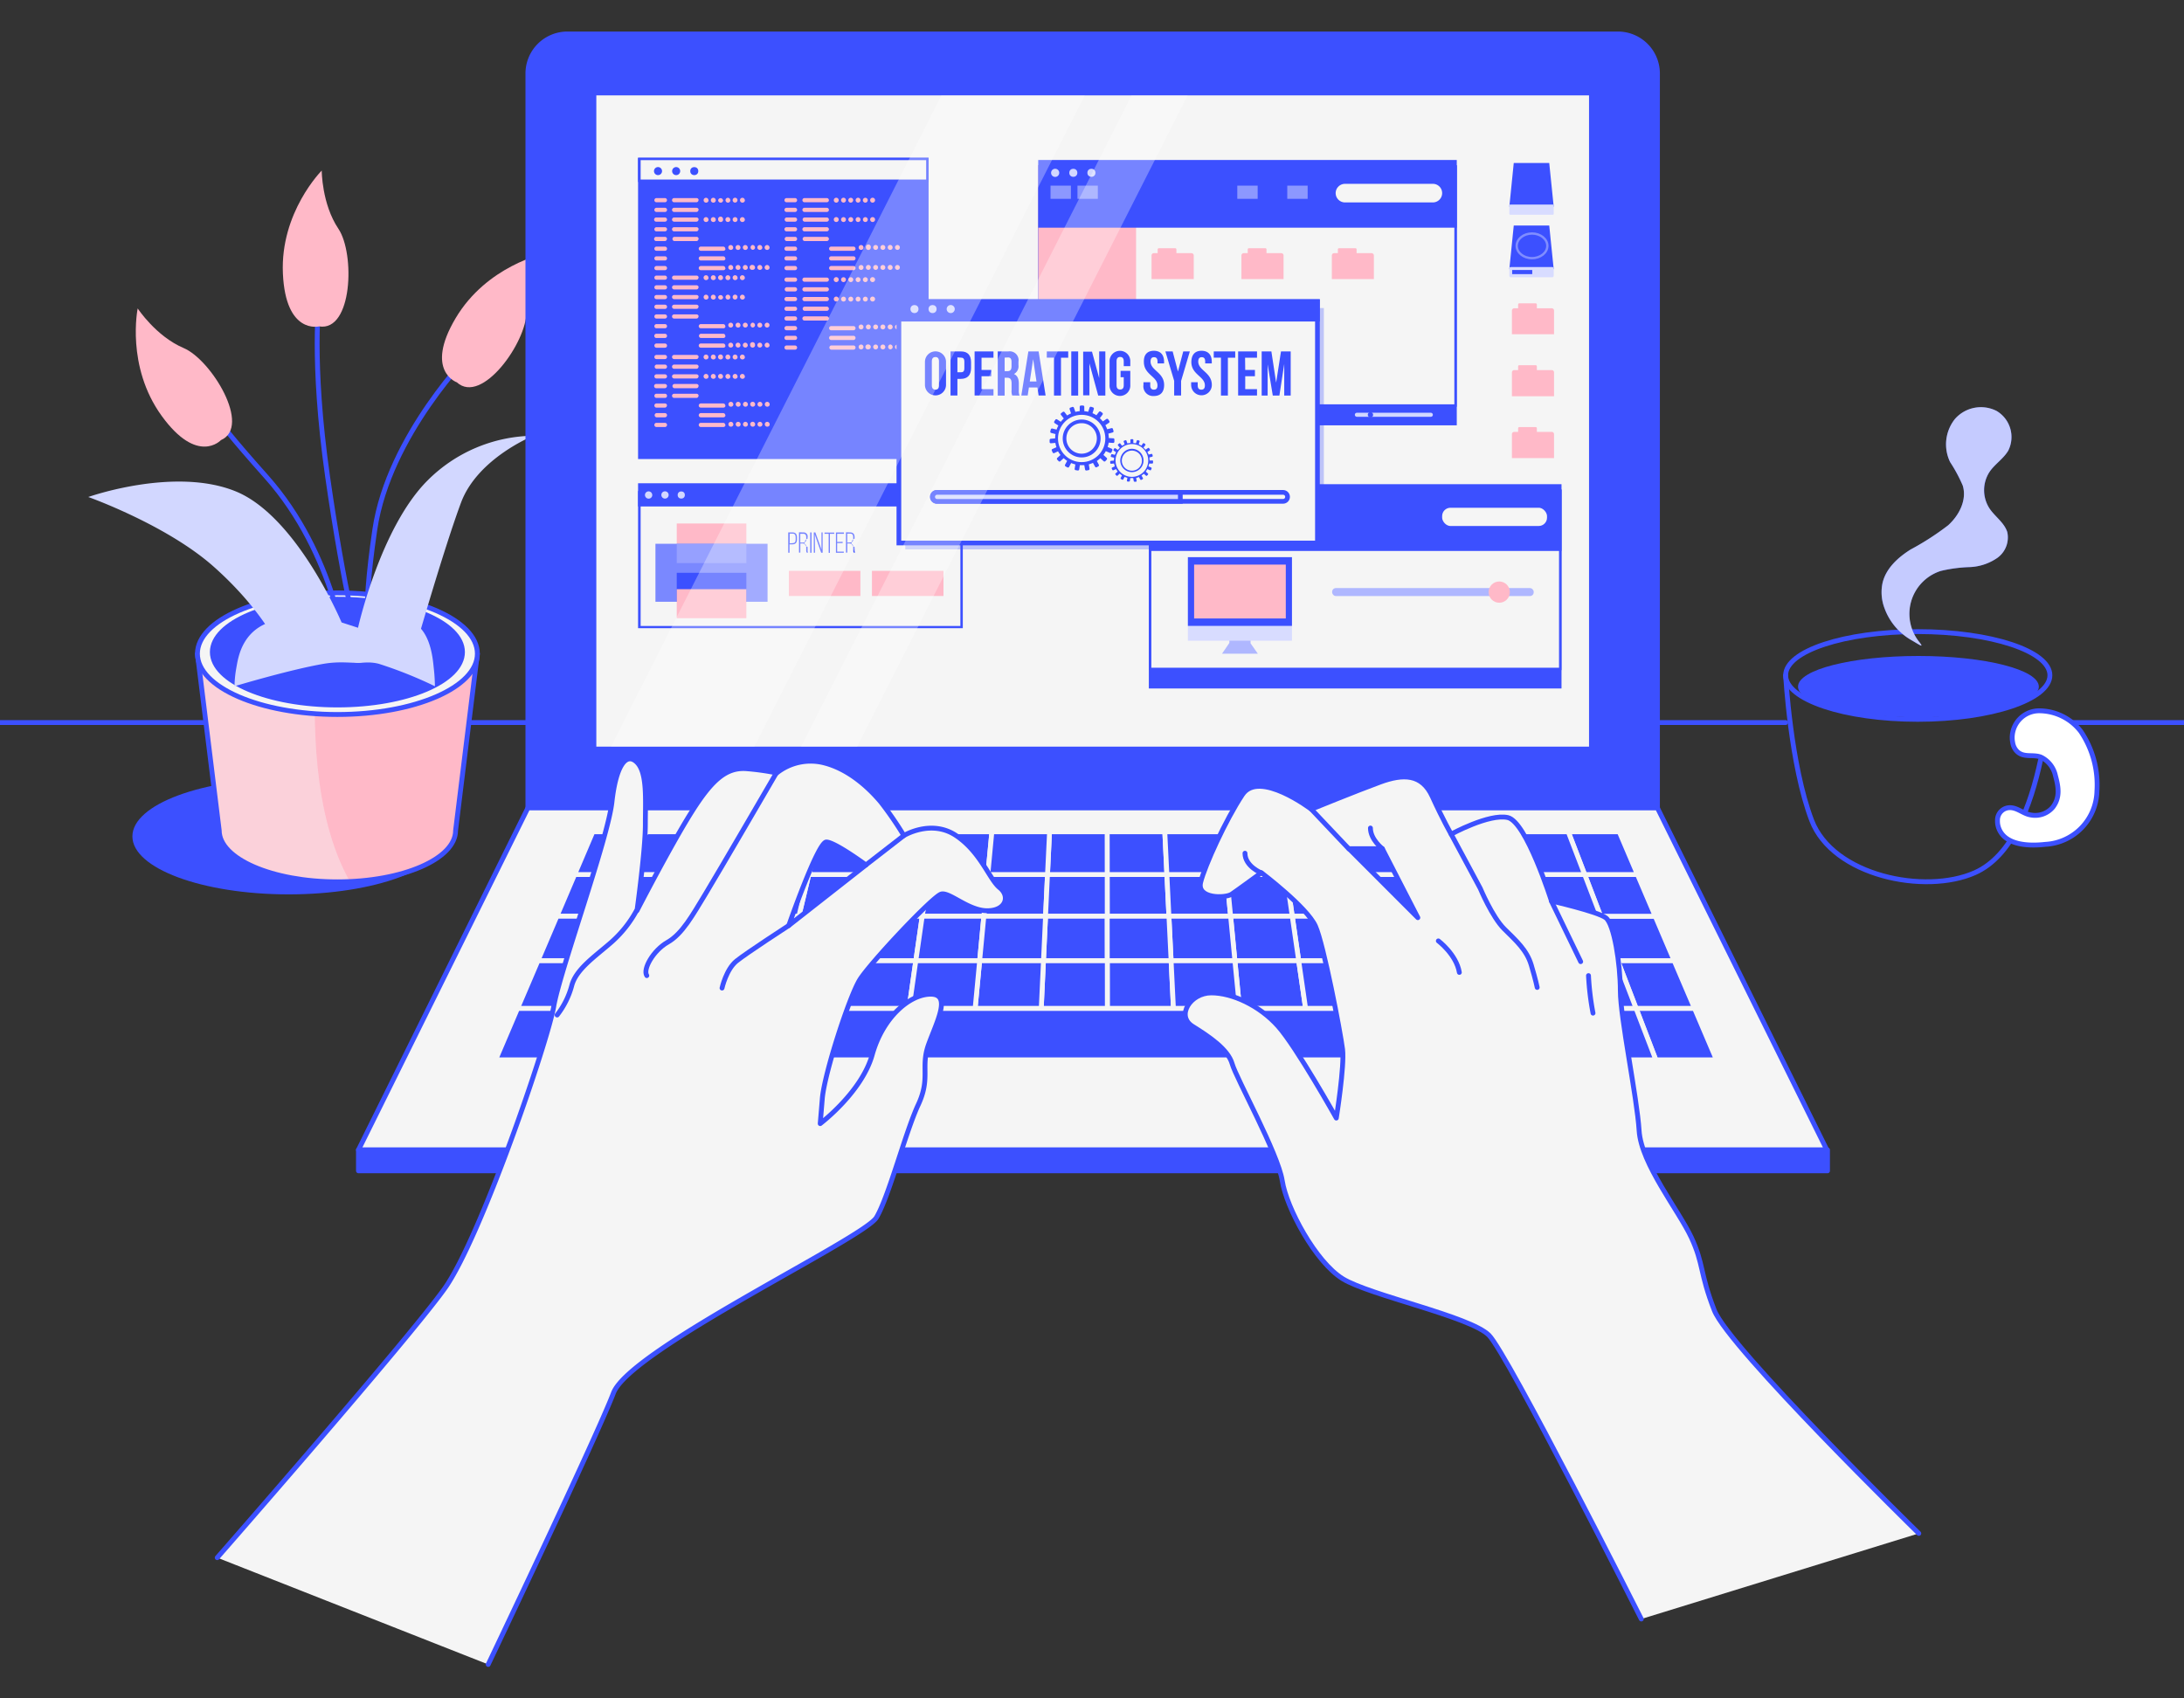<svg id="Camada_1" data-name="Camada 1" xmlns="http://www.w3.org/2000/svg" xmlns:xlink="http://www.w3.org/1999/xlink" viewBox="0 0 450 350"><rect x="0" y="0" width="450" height="350" fill="#333333" stroke="none"/><defs><style>.cls-1,.cls-2,.cls-20{fill:none;}.cls-15,.cls-16,.cls-2,.cls-21,.cls-22,.cls-25,.cls-7,.cls-8{stroke:#3c50ff;}.cls-10,.cls-2,.cls-25,.cls-7,.cls-8{stroke-linecap:round;stroke-linejoin:round;}.cls-10,.cls-19,.cls-21,.cls-23,.cls-3,.cls-8{fill:#3c50ff;}.cls-4{fill:#ffb9c8;}.cls-5{clip-path:url(#clip-path);}.cls-12,.cls-15,.cls-6,.cls-7{fill:#f5f5f5;}.cls-6{opacity:0.4;}.cls-19,.cls-24,.cls-26,.cls-6{isolation:isolate;}.cls-22,.cls-9{fill:#d2d7ff;}.cls-10,.cls-20{stroke:#f5f5f5;}.cls-11{clip-path:url(#clip-path-2);}.cls-13{fill:#7a88ff;}.cls-14{fill:#96a0ff;}.cls-15,.cls-16,.cls-20,.cls-21,.cls-22,.cls-23{stroke-miterlimit:10;}.cls-15,.cls-16,.cls-20,.cls-21,.cls-22{stroke-width:0.97px;}.cls-16{fill:#8c98ff;}.cls-17{fill:#d8dcff;}.cls-18{fill:#afb7ff;}.cls-19,.cls-24{opacity:0.3;}.cls-23{stroke:#808dff;stroke-width:0.48px;}.cls-24,.cls-25,.cls-26{fill:#fff;}.cls-26{opacity:0.7;}</style><clipPath id="clip-path"><path class="cls-1" d="M40.68,134.71l4.49,36.44c0,5.84,10.9,10.58,24.35,10.58S93.87,177,93.87,171.15l4.49-36.44Z"/></clipPath><clipPath id="clip-path-2"><rect class="cls-1" x="122.87" y="19.65" width="204.54" height="134.21"/></clipPath></defs><title>Prancheta 1</title><g id="freepik--Desk--inject-2"><line class="cls-2" y1="148.9" x2="367.92" y2="148.9"/></g><g id="freepik--Desk--inject-2-2" data-name="freepik--Desk--inject-2"><line class="cls-2" x1="424.84" y1="148.9" x2="450" y2="148.9"/></g><g id="freepik--Plant--inject-2"><ellipse class="cls-3" cx="59.48" cy="172.36" rx="32.2" ry="11.95"/><path class="cls-4" d="M40.68,134.71l4.49,36.44c0,5.84,10.9,10.58,24.35,10.58S93.87,177,93.87,171.15l4.49-36.44Z"/><g class="cls-5"><path class="cls-4" d="M65.3,134.71H40.68l4.49,36.44c0,5.84,10.9,10.58,24.35,10.58q1.31,0,2.58-.06C64.43,168.08,64.3,148.11,65.3,134.71Z"/><path class="cls-6" d="M65.3,134.71H40.68l4.49,36.44c0,5.84,10.9,10.58,24.35,10.58q1.31,0,2.58-.06C64.43,168.08,64.3,148.11,65.3,134.71Z"/></g><path class="cls-2" d="M40.68,134.71l4.49,36.44c0,5.84,10.9,10.58,24.35,10.58S93.87,177,93.87,171.15l4.49-36.44Z"/><ellipse class="cls-7" cx="69.52" cy="134.71" rx="28.84" ry="12.53"/><ellipse class="cls-8" cx="69.52" cy="134.38" rx="25.77" ry="10.9"/><path class="cls-2" d="M71.48,135.51s-2.3-21.22-16.63-37.28S44,84.15,44,84.15"/><path class="cls-2" d="M97.3,72.42S80.1,89.64,77.23,109.14s-1,22.64-1,22.64"/><path class="cls-2" d="M74.3,134.34s-3.36-12-6.8-36.11-1.72-36.7-1.72-36.7"/><path class="cls-4" d="M45.52,90.7s-4.81,5.22-12.21-5-4.94-22.14-4.94-22.14,3.77,5.75,9.48,8.17S51.9,87.9,45.52,90.7Z"/><path class="cls-4" d="M65.74,67.26S58.86,69,58.29,56.37s8-21.22,8-21.22,0,6.88,3.44,12S72.63,68.41,65.74,67.26Z"/><path class="cls-4" d="M94.13,78.79s-6.7-2.33-.27-13.19S112.2,52.24,112.2,52.24s-3.77,5.76-3.72,12S99.3,83.52,94.13,78.79Z"/><path class="cls-9" d="M73.77,129.37S78.36,108.72,88.11,99A31.32,31.32,0,0,1,109.9,89.8S98.43,94.39,95,103.56s-9.2,29.25-9.2,29.25H57.15S53.7,125.36,44,116.75s-25.81-14.33-25.81-14.33,17.78-6.31,30.4-1.15,21.79,27,21.79,27Z"/><path class="cls-9" d="M75.51,132.18s-8.08-5.54-16.89-4.62-9.55,8.09-9.94,10.16a23.07,23.07,0,0,0-.36,3.7S59.68,138,66.67,136.8,76.61,138.88,75.51,132.18Z"/><path class="cls-9" d="M72.5,132.18s5.08-5.54,10.65-4.62,6,8.09,6.23,10.16a35.33,35.33,0,0,1,.23,3.7,86.71,86.71,0,0,0-11.54-4.62C73.68,135.65,71.81,138.88,72.5,132.18Z"/></g><g id="freepik--Device--inject-2"><path class="cls-8" d="M116.91,7H333.37a8.15,8.15,0,0,1,8.14,8.14h0V166.48H108.77V15.15A8.14,8.14,0,0,1,116.91,7Z"/><polygon class="cls-7" points="376.41 236.97 73.86 236.97 108.77 166.49 341.5 166.49 376.41 236.97"/><polygon class="cls-10" points="215.43 188.81 215.83 180.22 203.54 180.22 202.72 188.81 215.43 188.81"/><polygon class="cls-10" points="240.85 188.81 240.43 180.22 228.13 180.22 228.14 188.81 240.85 188.81"/><polygon class="cls-10" points="307.04 197.99 320.18 197.99 317.1 188.81 304.39 188.81 307.04 197.99"/><polygon class="cls-10" points="202.72 188.81 203.54 180.22 191.24 180.22 190.02 188.81 202.72 188.81"/><polygon class="cls-10" points="177.31 188.81 178.94 180.22 166.65 180.22 164.6 188.81 177.31 188.81"/><polygon class="cls-10" points="291.68 188.81 289.62 180.22 277.32 180.22 278.97 188.81 291.68 188.81"/><polygon class="cls-10" points="304.39 188.81 301.91 180.22 289.62 180.22 291.68 188.81 304.39 188.81"/><polygon class="cls-10" points="164.6 188.81 166.65 180.22 154.35 180.22 151.89 188.81 164.6 188.81"/><polygon class="cls-10" points="253.56 188.81 252.73 180.22 240.43 180.22 240.85 188.81 253.56 188.81"/><polygon class="cls-10" points="317.1 188.81 314.21 180.22 301.91 180.22 304.39 188.81 317.1 188.81"/><polygon class="cls-10" points="278.97 188.81 277.32 180.22 265.02 180.22 266.26 188.81 278.97 188.81"/><polygon class="cls-10" points="266.26 188.81 265.02 180.22 252.73 180.22 253.56 188.81 266.26 188.81"/><polygon class="cls-10" points="228.14 188.81 228.13 180.22 215.83 180.22 215.43 188.81 228.14 188.81"/><polygon class="cls-10" points="139.18 188.81 126.47 188.81 122.96 197.99 136.11 197.99 139.18 188.81"/><polygon class="cls-10" points="142.05 180.22 129.76 180.22 126.47 188.81 139.18 188.81 142.05 180.22"/><polygon class="cls-10" points="151.89 188.81 154.35 180.22 142.05 180.22 139.18 188.81 151.89 188.81"/><polygon class="cls-10" points="119.2 207.82 115.16 218.41 129.29 218.41 132.82 207.82 119.2 207.82"/><polygon class="cls-10" points="136.11 197.99 122.96 197.99 119.2 207.82 132.82 207.82 136.11 197.99"/><polygon class="cls-10" points="132.82 207.82 129.29 218.41 143.42 218.41 146.44 207.82 132.82 207.82"/><polygon class="cls-10" points="190.02 188.81 191.24 180.22 178.94 180.22 177.31 188.81 190.02 188.81"/><polygon class="cls-10" points="188.7 197.99 190.02 188.81 177.31 188.81 175.56 197.99 188.7 197.99"/><polygon class="cls-10" points="175.56 197.99 177.31 188.81 164.6 188.81 162.41 197.99 175.56 197.99"/><polygon class="cls-10" points="201.85 197.99 202.72 188.81 190.02 188.81 188.7 197.99 201.85 197.99"/><polygon class="cls-10" points="151.89 188.81 139.18 188.81 136.11 197.99 149.26 197.99 151.89 188.81"/><polygon class="cls-10" points="309.87 207.82 323.49 207.82 320.18 197.99 307.04 197.99 309.87 207.82"/><polygon class="cls-10" points="162.41 197.99 164.6 188.81 151.89 188.81 149.26 197.99 162.41 197.99"/><polygon class="cls-10" points="136.11 197.99 132.82 207.82 146.44 207.82 149.26 197.99 136.11 197.99"/><polygon class="cls-10" points="280.74 197.99 278.97 188.81 266.26 188.81 267.59 197.99 280.74 197.99"/><polygon class="cls-10" points="267.59 197.99 266.26 188.81 253.56 188.81 254.44 197.99 267.59 197.99"/><polygon class="cls-10" points="307.04 197.99 304.39 188.81 291.68 188.81 293.89 197.99 307.04 197.99"/><polygon class="cls-10" points="228.15 197.99 228.14 188.81 215.43 188.81 215 197.99 228.15 197.99"/><polygon class="cls-10" points="254.44 197.99 253.56 188.81 240.85 188.81 241.3 197.99 254.44 197.99"/><polygon class="cls-10" points="241.3 197.99 240.85 188.81 228.14 188.81 228.15 197.99 241.3 197.99"/><polygon class="cls-10" points="215 197.99 215.43 188.81 202.72 188.81 201.85 197.99 215 197.99"/><polygon class="cls-10" points="254.44 197.99 255.4 207.82 269.01 207.82 267.59 197.99 254.44 197.99"/><polygon class="cls-10" points="267.59 197.99 269.01 207.82 282.63 207.82 280.74 197.99 267.59 197.99"/><polygon class="cls-10" points="149.26 197.99 146.44 207.82 160.06 207.82 162.41 197.99 149.26 197.99"/><polygon class="cls-10" points="280.74 197.99 282.63 207.82 296.25 207.82 293.89 197.99 280.74 197.99"/><polygon class="cls-10" points="228.15 197.99 228.16 207.82 241.78 207.82 241.3 197.99 228.15 197.99"/><polygon class="cls-10" points="293.89 197.99 296.25 207.82 309.87 207.82 307.04 197.99 293.89 197.99"/><polygon class="cls-10" points="241.3 197.99 241.78 207.82 255.4 207.82 254.44 197.99 241.3 197.99"/><polygon class="cls-10" points="175.56 197.99 173.68 207.82 187.3 207.82 188.7 197.99 175.56 197.99"/><polygon class="cls-10" points="162.41 197.99 160.06 207.82 173.68 207.82 175.56 197.99 162.41 197.99"/><polygon class="cls-10" points="215 197.99 214.54 207.82 228.16 207.82 228.15 197.99 215 197.99"/><polygon class="cls-10" points="201.85 197.99 200.92 207.82 214.54 207.82 215 197.99 201.85 197.99"/><polygon class="cls-10" points="188.7 197.99 187.3 207.82 200.92 207.82 201.85 197.99 188.7 197.99"/><polygon class="cls-10" points="293.89 197.99 291.68 188.81 278.97 188.81 280.74 197.99 293.89 197.99"/><polygon class="cls-10" points="142.05 180.22 144.99 171.41 133.11 171.41 129.76 180.22 142.05 180.22"/><polygon class="cls-10" points="129.76 180.22 118.4 180.22 114.74 188.81 126.47 188.81 129.76 180.22"/><polygon class="cls-10" points="133.11 171.41 122.15 171.41 118.4 180.22 129.76 180.22 133.11 171.41"/><polygon class="cls-10" points="126.47 188.81 114.74 188.81 110.83 197.99 122.96 197.99 126.47 188.81"/><polygon class="cls-10" points="122.96 197.99 110.83 197.99 106.63 207.82 119.2 207.82 122.96 197.99"/><polygon class="cls-10" points="119.2 207.82 106.63 207.82 102.12 218.41 115.16 218.41 119.2 207.82"/><polygon class="cls-10" points="329.8 188.81 333.33 197.99 344.96 197.99 341.05 188.81 329.8 188.81"/><polygon class="cls-10" points="337.11 207.82 349.16 207.82 344.96 197.99 333.33 197.99 337.11 207.82"/><polygon class="cls-10" points="341.17 218.41 353.67 218.41 349.16 207.82 337.11 207.82 341.17 218.41"/><polygon class="cls-10" points="240.43 180.22 240 171.41 228.12 171.41 228.13 180.22 240.43 180.22"/><polygon class="cls-10" points="329.8 188.81 341.05 188.81 337.39 180.22 326.51 180.22 329.8 188.81"/><polygon class="cls-10" points="323.49 207.82 337.11 207.82 333.33 197.99 320.18 197.99 323.49 207.82"/><polygon class="cls-10" points="154.35 180.22 156.87 171.41 144.99 171.41 142.05 180.22 154.35 180.22"/><polygon class="cls-10" points="314.21 180.22 317.1 188.81 329.8 188.81 326.51 180.22 314.21 180.22"/><polygon class="cls-10" points="337.39 180.22 333.64 171.41 323.13 171.41 326.51 180.22 337.39 180.22"/><polygon class="cls-10" points="326.51 180.22 323.13 171.41 311.26 171.41 314.21 180.22 326.51 180.22"/><polygon class="cls-10" points="282.63 207.82 284.67 218.41 298.79 218.41 296.25 207.82 282.63 207.82"/><polygon class="cls-10" points="327.04 218.41 341.17 218.41 337.11 207.82 323.49 207.82 327.04 218.41"/><polygon class="cls-10" points="314.21 180.22 311.26 171.41 299.38 171.41 301.91 180.22 314.21 180.22"/><polygon class="cls-10" points="309.87 207.82 312.92 218.41 327.04 218.41 323.49 207.82 309.87 207.82"/><polygon class="cls-10" points="296.25 207.82 298.79 218.41 312.92 218.41 309.87 207.82 296.25 207.82"/><polygon class="cls-10" points="320.18 197.99 333.33 197.99 329.8 188.81 317.1 188.81 320.18 197.99"/><polygon class="cls-10" points="203.54 180.22 204.37 171.41 192.49 171.41 191.24 180.22 203.54 180.22"/><polygon class="cls-10" points="301.91 180.22 299.38 171.41 287.5 171.41 289.62 180.22 301.91 180.22"/><polygon class="cls-10" points="191.24 180.22 192.49 171.41 180.62 171.41 178.94 180.22 191.24 180.22"/><polygon class="cls-10" points="228.13 180.22 228.12 171.41 216.25 171.41 215.83 180.22 228.13 180.22"/><polygon class="cls-10" points="178.94 180.22 180.62 171.41 168.74 171.41 166.65 180.22 178.94 180.22"/><polygon class="cls-10" points="166.65 180.22 168.74 171.41 156.87 171.41 154.35 180.22 166.65 180.22"/><polygon class="cls-10" points="215.83 180.22 216.25 171.41 204.37 171.41 203.54 180.22 215.83 180.22"/><polygon class="cls-10" points="289.62 180.22 287.5 171.41 275.63 171.41 277.32 180.22 289.62 180.22"/><polygon class="cls-10" points="277.32 180.22 275.63 171.41 263.75 171.41 265.02 180.22 277.32 180.22"/><polygon class="cls-10" points="252.73 180.22 251.87 171.41 240 171.41 240.43 180.22 252.73 180.22"/><polygon class="cls-10" points="282.63 207.82 269.01 207.82 255.4 207.82 241.78 207.82 228.16 207.82 214.54 207.82 200.92 207.82 187.3 207.82 173.68 207.82 160.06 207.82 146.44 207.82 143.42 218.41 157.54 218.41 171.67 218.41 185.79 218.41 199.92 218.41 214.04 218.41 228.17 218.41 242.29 218.41 256.42 218.41 270.54 218.41 284.67 218.41 282.63 207.82"/><polygon class="cls-10" points="265.02 180.22 263.75 171.41 251.87 171.41 252.73 180.22 265.02 180.22"/><rect class="cls-8" x="73.86" y="236.98" width="302.69" height="4.3"/><g class="cls-11"><rect class="cls-7" x="57.01" y="-8.47" width="347.5" height="212.5"/><rect class="cls-12" x="131.72" y="101.43" width="66.41" height="27.78"/><path class="cls-3" d="M197.88,101.68V129H132V101.68h65.91m.5-.5H131.47v28.28h66.91V101.18Z"/><rect class="cls-3" x="131.47" y="99.59" width="66.91" height="4.78"/><path class="cls-9" d="M134.4,102a.75.75,0,0,1-.75.76.76.76,0,0,1-.76-.75.75.75,0,0,1,.75-.75h0a.75.75,0,0,1,.75.74Z"/><path class="cls-9" d="M137.77,102a.75.75,0,1,1-1.5,0,.74.74,0,0,1,.74-.75h0A.75.75,0,0,1,137.77,102Z"/><circle class="cls-9" cx="140.37" cy="102.01" r="0.74"/><rect class="cls-4" x="139.44" y="107.88" width="14.34" height="5.98"/><rect class="cls-13" x="135.05" y="112.06" width="23.1" height="11.95"/><rect class="cls-14" x="139.44" y="112.06" width="14.34" height="3.98"/><rect class="cls-3" x="139.44" y="118.04" width="14.34" height="5.98"/><rect class="cls-4" x="139.44" y="121.42" width="14.34" height="5.98"/><rect class="cls-4" x="162.54" y="117.64" width="14.74" height="5.18"/><rect class="cls-4" x="179.66" y="117.64" width="14.74" height="5.18"/><path class="cls-3" d="M163.31,109.72c.65,0,.9.41.9,1v.46c0,.67-.3,1-1,1h-.53v1.72h-.27v-4.19Zm-.06,2.22c.48,0,.69-.22.69-.73v-.49c0-.45-.16-.75-.61-.75h-.62v2Z"/><path class="cls-3" d="M165.5,109.72a.83.83,0,0,1,.9,1V111a.92.92,0,0,0-.55,1.18.89.89,0,0,0,.55.54v.66a.87.87,0,0,0,.1.5h-.29a1.08,1.08,0,0,1-.09-.5v-.66c0-.56-.3-.72-.78-.72h-.44v1.88h-.27v-4.19Zm-.15,2.1c.49,0,.77-.14.77-.7v-.4c0-.45-.17-.72-.61-.72h-.62v1.82Z"/><path class="cls-3" d="M167.21,109.72v4.19h-.27v-4.19Z"/><path class="cls-3" d="M167.93,113.91h-.25v-4.19H168l1.26,3.54v-3.54h.24v4.19h-.3l-1.31-3.74Z"/><path class="cls-3" d="M170.74,113.91V110h-.85v-.25h2V110H171v3.94Z"/><path class="cls-3" d="M173.62,111.66v.25h-1.13v1.76h1.37v.25h-1.62v-4.19h1.65V110h-1.4v1.69Z"/><path class="cls-3" d="M175.18,109.72c.62,0,.9.36.9,1V111a.92.92,0,0,0-.55,1.18.94.94,0,0,0,.55.54v.66a.88.88,0,0,0,.11.5h-.29a1,1,0,0,1-.1-.5v-.66c0-.56-.3-.72-.78-.72h-.44v1.88h-.27v-4.19Zm-.15,2.07c.49,0,.77-.14.77-.7v-.4c0-.45-.17-.72-.61-.72h-.62v1.85Z"/><rect class="cls-3" x="213.92" y="34.07" width="86.24" height="53.58"/><rect class="cls-12" x="214.17" y="34.32" width="85.74" height="49.24"/><path class="cls-3" d="M299.66,34.57V83.32H214.42V34.57h85.24m.5-.5H213.92V83.82h86.24V34.07Z"/><rect class="cls-4" x="213.92" y="34.07" width="20.16" height="49.74"/><rect class="cls-3" x="213.92" y="32.97" width="86.24" height="13.95"/><path class="cls-9" d="M218.25,35.61a.84.84,0,1,1-.83-.83.83.83,0,0,1,.83.83Z"/><circle class="cls-9" cx="221.15" cy="35.61" r="0.83"/><circle class="cls-9" cx="224.88" cy="35.61" r="0.83"/><path class="cls-15" d="M295.23,42.2H277.12a2.41,2.41,0,0,1-2.4-2.4h0a2.41,2.41,0,0,1,2.4-2.4h18.11a2.39,2.39,0,0,1,2.4,2.4h0a2.4,2.4,0,0,1-2.4,2.4Z"/><rect class="cls-16" x="264.75" y="37.77" width="5.17" height="3.69"/><rect class="cls-16" x="254.45" y="37.77" width="5.17" height="3.69"/><rect class="cls-16" x="215.97" y="37.77" width="5.17" height="3.69"/><rect class="cls-16" x="221.52" y="37.77" width="5.17" height="3.69"/><path class="cls-4" d="M237.74,52.17h7.75a.47.47,0,0,1,.47.47v4.88h-8.69V52.64A.47.47,0,0,1,237.74,52.17Z"/><rect class="cls-4" x="238.53" y="51.15" width="3.86" height="2.01" rx="0.23" ry="0.23"/><path class="cls-4" d="M256.31,52.17H264a.47.47,0,0,1,.47.47v4.88h-8.68V52.64a.47.47,0,0,1,.48-.47Z"/><rect class="cls-4" x="257.09" y="51.15" width="3.86" height="2.01" rx="0.23" ry="0.23"/><path class="cls-4" d="M274.87,52.17h7.73a.48.48,0,0,1,.48.47v4.88h-8.66V52.64A.47.47,0,0,1,274.87,52.17Z"/><rect class="cls-4" x="275.66" y="51.15" width="3.86" height="2.01" rx="0.23" ry="0.23"/><path class="cls-17" d="M237.74,64.36h7.75a.47.47,0,0,1,.47.47v4.88h-8.69V64.83A.47.47,0,0,1,237.74,64.36Z"/><rect class="cls-17" x="238.53" y="63.34" width="3.86" height="2.01" rx="0.23" ry="0.23"/><path class="cls-17" d="M256.31,64.36H264a.47.47,0,0,1,.47.47v4.88h-8.68V64.83a.47.47,0,0,1,.48-.47Z"/><rect class="cls-17" x="257.09" y="63.34" width="3.86" height="2.01" rx="0.23" ry="0.23"/><path class="cls-9" d="M294.81,85.89H279.57a.41.41,0,0,1-.41-.41h0a.41.41,0,0,1,.41-.42h15.24a.42.42,0,0,1,.42.42h0A.41.41,0,0,1,294.81,85.89Z"/><path class="cls-3" d="M282.93,85.47a.55.55,0,0,1-.54.55.56.56,0,0,1-.56-.54.56.56,0,0,1,.54-.56h0a.55.55,0,0,1,.54.55Z"/><rect class="cls-3" x="236.71" y="100.87" width="85.03" height="41.01"/><rect class="cls-12" x="236.96" y="101.12" width="84.53" height="36.73"/><path class="cls-3" d="M321.23,101.37V137.6h-84V101.37h84m.5-.5h-85V138.1h85V100.87Z"/><rect class="cls-3" x="236.71" y="99.78" width="85.03" height="13.76"/><path class="cls-9" d="M241,102.39a.82.82,0,1,1-.82-.82h0A.82.82,0,0,1,241,102.39Z"/><path class="cls-9" d="M244.65,102.39a.82.82,0,1,1-.82-.82h0A.82.82,0,0,1,244.65,102.39Z"/><path class="cls-9" d="M248.33,102.39a.82.82,0,1,1-.81-.82h0A.82.82,0,0,1,248.33,102.39Z"/><rect class="cls-15" x="296.66" y="104.15" width="22.58" height="4.73" rx="2.2" ry="2.2"/><rect class="cls-16" x="238.73" y="104.52" width="5.1" height="3.64"/><rect class="cls-16" x="244.2" y="104.52" width="5.1" height="3.64"/><rect class="cls-16" x="250.21" y="104.52" width="9.58" height="3.64"/><polygon class="cls-18" points="259.17 134.71 251.79 134.71 253.3 132.5 253.3 130.48 257.67 130.48 257.67 132.57 259.17 134.71"/><rect class="cls-17" x="244.76" y="114.82" width="21.44" height="17.22"/><rect class="cls-3" x="244.76" y="114.82" width="21.44" height="14.16"/><rect class="cls-4" x="246.04" y="116.35" width="18.89" height="11.1"/><rect class="cls-18" x="274.48" y="121.19" width="41.53" height="1.64" rx="0.76" ry="0.76"/><circle class="cls-4" cx="308.91" cy="122.02" r="2.19"/><rect class="cls-3" x="131.47" y="32.53" width="59.86" height="62.07"/><rect class="cls-12" x="131.72" y="32.78" width="59.36" height="4.47"/><path class="cls-3" d="M190.83,33v4H132V33h58.86m.5-.5H131.47v5h59.86v-5Z"/><path class="cls-4" d="M137,41.68h-1.74a.43.43,0,0,1,0-.86H137a.43.43,0,1,1,0,.86Zm.44,1.57a.43.43,0,0,0-.43-.43h-1.75a.43.43,0,0,0,0,.86H137a.42.42,0,0,0,.44-.42Zm0,2a.44.44,0,0,0-.44-.43h-1.74a.43.43,0,0,0-.1.86H137a.43.43,0,0,0,.44-.43Zm0,2a.43.43,0,0,0-.43-.43h-1.75a.43.43,0,0,0-.43.43.43.43,0,0,0,.43.43H137a.44.44,0,0,0,.44-.43Zm0,2a.44.44,0,0,0-.44-.44h-1.74a.43.43,0,0,0-.48.38.44.44,0,0,0,.38.49H137A.44.44,0,0,0,137.41,49.25Zm0,2a.43.43,0,0,0-.43-.43h-1.75a.43.43,0,0,0,0,.86H137a.42.42,0,0,0,.44-.42Zm0,2a.43.43,0,0,0-.43-.43h-1.75a.43.43,0,0,0,0,.86H137a.44.44,0,0,0,.44-.43Zm0,2a.43.43,0,0,0-.43-.43h-1.75a.43.43,0,0,0-.43.43.43.43,0,0,0,.43.43H137a.44.44,0,0,0,.44-.43Zm6.51-14a.43.43,0,0,0-.43-.43H138.9a.43.43,0,1,0,0,.86h4.59A.43.43,0,0,0,143.92,41.25Zm0,2a.43.43,0,0,0-.43-.43H138.9a.43.43,0,1,0,0,.86h4.59A.43.43,0,0,0,143.92,43.25Zm0,2a.43.43,0,0,0-.43-.43H138.9a.43.43,0,0,0,0,.86h4.59a.43.43,0,0,0,.43-.43Zm0,2a.43.43,0,0,0-.43-.43H138.9a.43.43,0,0,0-.43.43.43.43,0,0,0,.43.43h4.59A.43.43,0,0,0,143.92,47.25Zm0,2a.42.42,0,0,0-.42-.44h-4.6a.44.44,0,0,0,0,.87h4.59A.43.43,0,0,0,143.92,49.25Zm5.49,2a.43.43,0,0,0-.43-.43H144.4a.43.43,0,0,0-.43.43.43.43,0,0,0,.43.43H149a.43.43,0,0,0,.48-.38v0Zm0,2a.43.43,0,0,0-.43-.43H144.4a.43.43,0,0,0-.43.43.43.43,0,0,0,.43.43H149a.43.43,0,0,0,.48-.38v0Zm0,2a.43.43,0,0,0-.43-.43H144.4a.43.43,0,0,0-.43.43.43.43,0,0,0,.43.43H149a.44.44,0,0,0,.48-.38v0Zm-3.47-14a.5.5,0,0,0-.5-.49.49.49,0,0,0-.49.5.49.49,0,0,0,.49.5.51.51,0,0,0,.53-.48v0Zm1.5,0a.5.5,0,1,0-.5.51.5.5,0,0,0,.52-.48v0Zm1.5,0a.51.51,0,0,0-1,0,.51.51,0,0,0,.51.51h0a.5.5,0,0,0,.52-.49v0Zm1.5,0a.51.51,0,0,0-.51-.49.5.5,0,1,0,.53.52v0Zm1.49,0a.5.5,0,1,0-1,0,.49.49,0,0,0,.49.5.5.5,0,0,0,.5-.5Zm1.5,0a.5.5,0,0,0-.5-.49.49.49,0,0,0-.49.5.5.5,0,0,0,.5.5.51.51,0,0,0,.52-.48v0Zm-7.49,4a.5.5,0,0,0-.5-.5.5.5,0,0,0,0,1,.51.51,0,0,0,.53-.47v0Zm1.5,0a.5.5,0,1,0-.5.5.49.49,0,0,0,.52-.47v0Zm1.5,0a.51.51,0,1,0-1,0,.5.5,0,0,0,.51.5h0a.5.5,0,0,0,.52-.48v0Zm1.5,0a.5.5,0,1,0-1,0,.49.49,0,0,0,.5.49.5.5,0,0,0,.52-.47v0Zm1.49,0a.5.5,0,1,0-.5.5.5.5,0,0,0,.5-.5Zm1.5,0a.5.5,0,0,0-.5-.5.5.5,0,0,0,0,1,.51.51,0,0,0,.52-.47v0ZM151.06,51a.5.5,0,0,0-.5-.5.5.5,0,1,0,0,1h0a.5.5,0,0,0,.52-.48h0Zm1.5,0a.5.5,0,0,0-.5-.5.5.5,0,1,0,0,1h0a.5.5,0,0,0,.52-.48h0Zm1.5,0a.5.5,0,0,0-.5-.5.5.5,0,1,0,0,1h0a.5.5,0,0,0,.52-.48h0Zm1.5,0a.52.52,0,0,0-.5-.52.51.51,0,0,0,0,1h0a.5.5,0,0,0,.52-.48h0Zm1.49,0a.5.5,0,1,0-.49.49h0a.5.5,0,0,0,.52-.48h0Zm1.5,0a.5.5,0,0,0-.5-.5.5.5,0,1,0,0,1h0a.5.5,0,0,0,.52-.48h0Zm-7.49,4.11a.51.51,0,0,0-.5-.5.5.5,0,0,0-.5.5.5.5,0,0,0,.5.5h0a.49.49,0,0,0,.52-.47v0Zm1.5,0a.5.5,0,0,0-.5-.5.51.51,0,0,0-.5.5.5.5,0,0,0,.5.5h0a.49.49,0,0,0,.52-.47v0Zm1.5,0a.51.51,0,0,0-.5-.5.5.5,0,0,0-.5.5.5.5,0,0,0,.5.5h0a.49.49,0,0,0,.52-.47v0Zm1.5,0a.51.51,0,0,0-.5-.51.51.51,0,1,0,0,1h0a.49.49,0,0,0,.52-.47v0Zm1.49,0a.5.5,0,1,0-.49.5h0a.5.5,0,0,0,.52-.47v0Zm1.5,0a.5.5,0,0,0-.5-.5.51.51,0,0,0-.5.5.5.5,0,0,0,.5.5h0a.49.49,0,0,0,.52-.47v0Z"/><path class="cls-4" d="M137,57.65h-1.74a.43.43,0,0,1,0-.86H137a.43.43,0,1,1,0,.86Zm.44,1.57a.43.43,0,0,0-.43-.43h-1.75a.43.43,0,0,0,0,.86H137a.43.43,0,0,0,.44-.41Zm0,2a.44.44,0,0,0-.44-.43h-1.74a.43.43,0,0,0,0,.86H137a.42.42,0,0,0,.44-.41Zm0,2a.43.43,0,0,0-.43-.43h-1.75a.43.43,0,0,0-.43.43.44.44,0,0,0,.43.44H137a.43.43,0,0,0,.44-.42Zm0,2a.44.44,0,0,0-.44-.43h-1.74a.43.43,0,1,0,0,.86H137a.43.43,0,0,0,.44-.41Zm0,2a.43.43,0,0,0-.43-.43h-1.75a.43.43,0,1,0,0,.86H137a.43.43,0,0,0,.44-.41Zm0,2a.44.44,0,0,0-.44-.44h-1.74a.44.44,0,0,0-.1.87H137a.43.43,0,0,0,.44-.41Zm0,2a.43.43,0,0,0-.43-.43h-1.75a.43.43,0,0,0-.43.43.44.44,0,0,0,.43.44H137a.43.43,0,0,0,.44-.42Zm6.51-14a.43.43,0,0,0-.43-.43H138.9a.43.43,0,1,0,0,.86h4.59A.43.43,0,0,0,143.92,57.24Zm0,2a.43.43,0,0,0-.43-.43H138.9a.43.43,0,1,0,0,.86h4.59A.43.43,0,0,0,143.92,59.24Zm0,2a.43.43,0,0,0-.43-.43H138.9a.43.43,0,0,0-.43.43.43.43,0,0,0,.43.43h4.59A.43.43,0,0,0,143.92,61.23Zm0,2a.43.43,0,0,0-.43-.43H138.9a.43.43,0,0,0-.43.43.43.43,0,0,0,.43.43h4.59A.43.43,0,0,0,143.92,63.23Zm0,2a.43.43,0,0,0-.43-.43H138.9a.43.43,0,0,0,0,.86h4.59a.43.43,0,0,0,.43-.43Zm5.49,2a.43.43,0,0,0-.43-.43H144.4a.43.43,0,0,0,0,.86H149a.43.43,0,0,0,.48-.38v0Zm0,2a.42.42,0,0,0-.42-.44H144.4a.44.44,0,0,0-.38.49.43.43,0,0,0,.38.38H149a.43.43,0,0,0,.48-.38v0Zm0,2a.43.43,0,0,0-.43-.43H144.4a.43.43,0,0,0-.43.43.43.43,0,0,0,.43.43H149a.43.43,0,0,0,.48-.38v0Zm-3.47-14a.5.5,0,1,0-.5.5h0a.51.51,0,0,0,.53-.48v0Zm1.5,0a.5.5,0,0,0-1,0,.5.5,0,0,0,.5.5h0a.5.5,0,0,0,.52-.48v0Zm1.5,0a.5.5,0,0,0-.5-.51.5.5,0,0,0-.51.5.52.52,0,0,0,.5.51h0a.52.52,0,0,0,.53-.49h0Zm1.5,0a.5.5,0,0,0-.5-.5.5.5,0,0,0-.5.5.5.5,0,0,0,.5.5h0a.5.5,0,0,0,.52-.48v0Zm1.49,0a.5.5,0,1,0-.5.5h0a.51.51,0,0,0,.53-.48v0Zm1.5,0a.5.5,0,1,0-1,0,.5.5,0,0,0,.5.5h0a.51.51,0,0,0,.52-.48v0Zm-7.49,4a.5.5,0,0,0-.5-.49.49.49,0,0,0-.49.5.49.49,0,0,0,.49.5.51.51,0,0,0,.53-.48v0Zm1.5,0a.5.5,0,1,0-.5.51.5.5,0,0,0,.52-.48v0Zm1.5,0a.51.51,0,0,0-1,0,.51.51,0,0,0,.51.51h0a.5.5,0,0,0,.52-.49v0Zm1.5,0a.51.51,0,0,0-.51-.49.5.5,0,1,0,.53.52v0Zm1.49,0a.5.5,0,1,0-1,0,.49.49,0,0,0,.49.5.5.5,0,0,0,.5-.5Zm1.5,0a.5.5,0,0,0-.5-.49.49.49,0,0,0-.49.5.5.5,0,0,0,.5.5.51.51,0,0,0,.52-.48v0ZM151.06,67a.5.5,0,0,0-.5-.5.5.5,0,0,0-.5.5.5.5,0,1,0,1,0Zm1.5,0a.5.5,0,0,0-.5-.5.5.5,0,1,0,0,1,.49.49,0,0,0,.52-.47v0Zm1.5,0a.5.5,0,1,0-1,0,.49.49,0,0,0,.5.49.5.5,0,0,0,.52-.47v0Zm1.5,0a.51.51,0,0,0-.51-.51.51.51,0,0,0,0,1h0a.5.5,0,0,0,.52-.49h0Zm1.49,0a.5.5,0,0,0-.5-.5.5.5,0,0,0,0,1,.51.51,0,0,0,.52-.47v0Zm1.5,0a.5.5,0,0,0-1,0h0a.51.51,0,0,0,.5.5.5.5,0,0,0,.5-.5Zm-7.49,4.12a.5.5,0,0,0-.5-.5.5.5,0,0,0-.5.5.5.5,0,0,0,.5.5h0a.5.5,0,0,0,.52-.48v0Zm1.5,0a.5.5,0,0,0-.5-.5.5.5,0,0,0-.5.5.51.51,0,0,0,.5.5h0a.5.5,0,0,0,.52-.48v0Zm1.5,0a.5.5,0,0,0-.5-.5.5.5,0,0,0-.5.5.5.5,0,0,0,.5.5h0a.5.5,0,0,0,.52-.48v0Zm1.5,0a.51.51,0,1,0-1,0,.51.51,0,0,0,.5.51h0a.5.5,0,0,0,.52-.48v0Zm1.49,0a.5.5,0,1,0-1,0,.5.5,0,0,0,.5.5h0a.51.51,0,0,0,.52-.48v0Zm1.5,0a.5.5,0,0,0-.5-.5.5.5,0,0,0-.5.5.51.51,0,0,0,.5.5h0a.5.5,0,0,0,.52-.48v0Z"/><path class="cls-4" d="M137,74h-1.74a.43.43,0,1,1,0-.86H137a.43.43,0,1,1,0,.86Zm.44,1.57a.44.44,0,0,0-.44-.44h-1.74a.44.44,0,0,0,0,.87H137a.44.44,0,0,0,.44-.43Zm0,2a.43.43,0,0,0-.43-.43h-1.75a.42.42,0,0,0-.43.42.44.44,0,0,0,.43.44H137a.44.44,0,0,0,.44-.43Zm0,2a.44.44,0,0,0-.44-.44h-1.74a.43.43,0,0,0-.48.38.44.44,0,0,0,.38.49H137A.44.44,0,0,0,137.41,79.61Zm0,2a.43.43,0,0,0-.43-.43h-1.75a.43.43,0,1,0,0,.86H137a.42.42,0,0,0,.44-.42Zm0,2a.43.43,0,0,0-.43-.43h-1.75a.43.43,0,1,0,0,.86H137A.44.44,0,0,0,137.41,83.6Zm0,2a.44.44,0,0,0-.43-.44h-1.75a.44.44,0,0,0,0,.87H137a.44.44,0,0,0,.44-.43Zm0,2a.43.43,0,0,0-.43-.43h-1.75a.42.42,0,0,0-.43.43.43.43,0,0,0,.43.43H137a.44.44,0,0,0,.44-.43Zm6.51-14a.43.43,0,0,0-.43-.43H138.9a.43.43,0,0,0,0,.86h4.59A.43.43,0,0,0,143.92,73.61Zm0,2a.44.44,0,0,0-.43-.44H138.9a.44.44,0,0,0-.43.44.43.43,0,0,0,.43.43h4.59A.43.43,0,0,0,143.92,75.61Zm0,2a.43.43,0,0,0-.43-.43H138.9a.43.43,0,0,0-.43.43.43.43,0,0,0,.43.43h4.59A.43.43,0,0,0,143.92,77.61Zm0,2a.42.42,0,0,0-.42-.44h-4.6a.44.44,0,0,0,0,.87h4.59A.43.43,0,0,0,143.92,79.61Zm0,2a.43.43,0,0,0-.43-.43H138.9a.43.43,0,1,0,0,.86h4.59A.43.43,0,0,0,143.92,81.6Zm5.49,2a.43.43,0,0,0-.43-.43H144.4a.43.43,0,1,0,0,.86H149a.43.43,0,0,0,.48-.38V83.6Zm0,2a.44.44,0,0,0-.43-.44H144.4a.44.44,0,0,0-.43.44.43.43,0,0,0,.43.43H149a.44.44,0,0,0,.48-.38V85.6Zm0,2a.43.43,0,0,0-.43-.43H144.4a.43.43,0,0,0-.43.43.43.43,0,0,0,.43.43H149a.44.44,0,0,0,.48-.38V87.6Zm-3.47-14a.5.5,0,1,0-1,0,.49.49,0,0,0,.49.5h0a.51.51,0,0,0,.53-.47v0Zm1.5,0a.5.5,0,0,0-1,0,.5.5,0,0,0,.5.5h0a.49.49,0,0,0,.52-.47v0Zm1.5,0a.51.51,0,1,0-.51.5h0a.49.49,0,0,0,.52-.47,0,0,0,0,0,0,0Zm1.5,0a.51.51,0,0,0-.5-.5.5.5,0,0,0-.5.5.5.5,0,0,0,.5.5h0a.5.5,0,0,0,.52-.47v0Zm1.49,0a.5.5,0,1,0-1,0,.49.49,0,0,0,.49.5h0a.51.51,0,0,0,.53-.47v0Zm1.5,0a.5.5,0,1,0-.49.5h0a.51.51,0,0,0,.52-.47v0Zm-7.49,4a.5.5,0,1,0-.5.49h0a.5.5,0,0,0,.53-.47v0Zm1.5,0a.5.5,0,1,0-.5.49h0a.48.48,0,0,0,.52-.47v0Zm1.5,0a.5.5,0,0,0-.5-.51.49.49,0,0,0-.51.49.5.5,0,0,0,.5.51h0a.48.48,0,0,0,.52-.47,0,0,0,0,0,0,0Zm1.5,0a.5.5,0,0,0-.5-.5.5.5,0,1,0,0,1h0a.49.49,0,0,0,.52-.47v0Zm1.49,0a.5.5,0,1,0-.5.49h0a.5.5,0,0,0,.53-.47v0Zm1.5,0a.5.5,0,1,0-.49.49h0a.49.49,0,0,0,.52-.47v0Zm-2.37,5.74a.5.5,0,0,0-.5-.5.5.5,0,0,0-.5.5.5.5,0,0,0,.5.5h0a.5.5,0,0,0,.52-.48v0Zm1.5,0a.5.5,0,0,0-.5-.5.5.5,0,0,0-.5.5.51.51,0,0,0,.5.5h0a.5.5,0,0,0,.52-.48v0Zm1.5,0a.5.5,0,0,0-.5-.5.5.5,0,0,0-.5.5.5.5,0,0,0,.5.5h0a.5.5,0,0,0,.52-.48v0Zm1.5,0a.5.5,0,0,0-.5-.51.5.5,0,0,0-.51.5.51.51,0,0,0,.5.51h0a.5.5,0,0,0,.52-.48v0Zm1.49,0a.5.5,0,1,0-1,0,.5.5,0,0,0,.5.5h0a.51.51,0,0,0,.52-.48v0Zm1.5,0a.5.5,0,0,0-.5-.5.5.5,0,0,0-.5.5.51.51,0,0,0,.5.5h0a.5.5,0,0,0,.52-.48v0Zm-7.49,4.12a.5.5,0,0,0-.5-.5.5.5,0,0,0-.5.5.5.5,0,0,0,.5.5h0a.5.5,0,0,0,.52-.48v0Zm1.5,0a.5.5,0,0,0-.5-.5.5.5,0,0,0-.5.5.51.51,0,0,0,.5.5h0a.5.5,0,0,0,.52-.48v0Zm1.5,0a.5.5,0,0,0-.5-.5.5.5,0,0,0-.5.5.5.5,0,0,0,.5.5h0a.5.5,0,0,0,.52-.48v0Zm1.5,0a.5.5,0,0,0-.5-.51.5.5,0,0,0-.51.49.52.52,0,0,0,.5.52h0a.5.5,0,0,0,.52-.49h0Zm1.49,0a.5.5,0,1,0-1,0,.5.5,0,0,0,.5.5h0a.51.51,0,0,0,.52-.48v0Zm1.5,0a.5.5,0,0,0-.5-.5.5.5,0,0,0-.5.5.51.51,0,0,0,.5.5h0a.5.5,0,0,0,.52-.48v0Z"/><path class="cls-4" d="M163.81,41.68h-1.75a.43.43,0,0,1-.43-.43.43.43,0,0,1,.43-.43h1.75a.43.43,0,0,1,.43.43.42.42,0,0,1-.42.43Zm.43,1.57a.43.43,0,0,0-.43-.43h-1.75a.43.43,0,0,0-.43.43.43.43,0,0,0,.43.43h1.75a.43.43,0,0,0,.43-.43Zm0,2a.43.43,0,0,0-.43-.43h-1.75a.42.42,0,0,0-.38.48.44.44,0,0,0,.38.38h1.75a.43.43,0,0,0,.43-.43Zm0,2a.43.43,0,0,0-.43-.43h-1.75a.43.43,0,0,0-.43.43.44.44,0,0,0,.43.43h1.75a.44.44,0,0,0,.43-.43Zm0,2a.42.42,0,0,0-.42-.44h-1.76a.44.44,0,0,0-.38.49.45.45,0,0,0,.38.38h1.75a.44.44,0,0,0,.43-.43Zm0,2a.43.43,0,0,0-.43-.43h-1.75a.43.43,0,1,0,0,.86h1.75a.43.43,0,0,0,.43-.43Zm0,2a.43.43,0,0,0-.43-.43h-1.75a.43.43,0,1,0,0,.86h1.75a.43.43,0,0,0,.43-.43Zm0,2a.43.43,0,0,0-.43-.43h-1.75a.43.43,0,0,0-.43.43.45.45,0,0,0,.43.43h1.75a.44.44,0,0,0,.43-.43Zm6.55-14a.44.44,0,0,0-.44-.43h-4.59a.43.43,0,0,0-.43.43.43.43,0,0,0,.43.43h4.59a.43.43,0,0,0,.44-.42Zm0,2a.43.43,0,0,0-.43-.43h-4.6a.43.43,0,0,0-.43.43.43.43,0,0,0,.43.43h4.59a.43.43,0,0,0,.44-.42Zm0,2a.44.44,0,0,0-.44-.43h-4.59a.42.42,0,0,0-.38.48.44.44,0,0,0,.38.38h4.59a.44.44,0,0,0,.44-.43Zm0,2a.43.43,0,0,0-.43-.43h-4.6a.43.43,0,0,0,0,.86h4.59a.44.44,0,0,0,.44-.43Zm0,2a.44.44,0,0,0-.44-.44h-4.59a.44.44,0,0,0-.38.49.45.45,0,0,0,.38.38h4.59a.44.44,0,0,0,.44-.43Zm5.49,2a.43.43,0,0,0-.43-.43h-4.59a.43.43,0,0,0,0,.86h4.59a.43.43,0,0,0,.43-.43Zm0,2a.43.43,0,0,0-.43-.43h-4.59a.43.43,0,0,0,0,.86h4.59a.43.43,0,0,0,.43-.43Zm0,2a.43.43,0,0,0-.43-.43h-4.59a.43.43,0,0,0-.43.43.43.43,0,0,0,.43.43h4.59a.44.44,0,0,0,.43-.43Zm-3.47-14a.5.5,0,0,0-.51-.5.5.5,0,0,0-.5.5.5.5,0,0,0,.5.51.51.51,0,0,0,.51-.51Zm1.49,0a.5.5,0,0,0-1,0,.51.51,0,0,0,.5.5.5.5,0,0,0,.5-.5Zm1.5,0a.51.51,0,0,0-.51-.49.5.5,0,0,0,0,1,.51.51,0,0,0,.5-.5Zm1.5,0a.5.5,0,0,0-1,0,.5.5,0,1,0,1,0Zm1.5,0a.51.51,0,0,0-.51-.49.5.5,0,0,0,0,1,.51.51,0,0,0,.5-.5Zm1.5,0a.5.5,0,0,0-.51-.5.5.5,0,0,0-.5.5.5.5,0,0,0,.5.51.51.51,0,0,0,.51-.51Zm-7.49,4a.51.51,0,0,0-.51-.51.5.5,0,0,0-.5.51.5.5,0,0,0,.5.5.5.5,0,0,0,.51-.5Zm1.49,0a.5.5,0,0,0-.5-.5.5.5,0,1,0,0,1,.5.5,0,0,0,.5-.5Zm1.5,0a.5.5,0,1,0-1,0,.5.5,0,0,0,1,0Zm1.5,0a.5.5,0,1,0-.5.5.5.5,0,0,0,.5-.5Zm1.5,0a.51.51,0,0,0-.51-.5.5.5,0,0,0-.49.51.49.49,0,0,0,.5.49.5.5,0,0,0,.5-.5Zm1.5,0a.51.51,0,0,0-.51-.51.5.5,0,0,0-.5.51.5.5,0,0,0,.5.5.5.5,0,0,0,.51-.5ZM177.92,51a.5.5,0,0,0-.5-.5.5.5,0,1,0,0,1h0a.49.49,0,0,0,.5-.49Zm1.5,0a.51.51,0,1,0-1,0,.5.5,0,0,0,.5.51h0a.5.5,0,0,0,.5-.49Zm1.5,0a.5.5,0,1,0-.5.49h0a.5.5,0,0,0,.5-.49Zm1.49,0a.5.5,0,1,0-.49.49h0a.49.49,0,0,0,.49-.49Zm1.51,0a.52.52,0,0,0-.5-.52.5.5,0,0,0-.51.5.5.5,0,0,0,.5.51h0a.49.49,0,0,0,.51-.49h0Zm1.49,0a.5.5,0,1,0-.5.49h0a.49.49,0,0,0,.5-.49Zm-7.49,4.11a.49.49,0,0,0-.5-.49.5.5,0,1,0,0,1h0a.5.5,0,0,0,.5-.5Zm1.5,0a.5.5,0,0,0-.5-.51.52.52,0,0,0-.51.5.5.5,0,0,0,.5.51h0a.5.5,0,0,0,.5-.5Zm1.5,0a.5.5,0,1,0-.5.5h0a.5.5,0,0,0,.5-.5Zm1.49,0a.5.5,0,1,0-.49.5h0a.49.49,0,0,0,.49-.5Zm1.51,0a.51.51,0,0,0-.5-.51.5.5,0,0,0-.51.5.5.5,0,0,0,.5.51h0a.49.49,0,0,0,.51-.48v0Zm1.49,0a.5.5,0,1,0-.5.5h0a.5.5,0,0,0,.5-.5Z"/><path class="cls-4" d="M163.81,58.06h-1.75a.44.44,0,0,1-.43-.44.45.45,0,0,1,.43-.43h1.75a.43.43,0,0,1,.43.43.43.43,0,0,1-.42.44Zm.43,1.57a.44.44,0,0,0-.43-.44h-1.75a.44.44,0,0,0,0,.87h1.75a.44.44,0,0,0,.43-.43Zm0,2a.43.43,0,0,0-.43-.43h-1.75a.43.43,0,0,0-.43.43.44.44,0,0,0,.43.43h1.75a.43.43,0,0,0,.43-.43Zm0,2a.43.43,0,0,0-.43-.43h-1.75a.43.43,0,0,0-.43.43.44.44,0,0,0,.43.43h1.75a.43.43,0,0,0,.43-.43Zm0,2a.43.43,0,0,0-.43-.43h-1.75a.44.44,0,0,0-.43.43.44.44,0,0,0,.43.44h1.75a.44.44,0,0,0,.43-.44Zm0,2a.44.44,0,0,0-.43-.44h-1.75a.44.44,0,0,0-.43.43.44.44,0,0,0,.43.44h1.75a.44.44,0,0,0,.43-.43Zm0,2a.43.43,0,0,0-.43-.43h-1.75a.43.43,0,0,0-.43.43.43.43,0,0,0,.43.43h1.75a.43.43,0,0,0,.43-.43Zm0,2a.43.43,0,0,0-.43-.43h-1.75a.43.43,0,0,0-.43.43.43.43,0,0,0,.43.43h1.75a.43.43,0,0,0,.43-.43Zm6.55-14a.43.43,0,0,0-.43-.43h-4.6a.43.43,0,0,0,0,.86h4.59a.44.44,0,0,0,.44-.42Zm0,2a.43.43,0,0,0-.43-.43h-4.6a.43.43,0,0,0,0,.86h4.59a.44.44,0,0,0,.44-.44h0Zm0,2a.44.44,0,0,0-.43-.43h-4.6a.44.44,0,0,0-.43.44.45.45,0,0,0,.43.43h4.59a.44.44,0,0,0,.44-.43v0Zm0,2a.44.44,0,0,0-.43-.44h-4.6a.44.44,0,0,0,0,.87h4.59a.44.44,0,0,0,.44-.44v0Zm0,2a.43.43,0,0,0-.43-.43h-4.6a.43.43,0,0,0-.43.43.43.43,0,0,0,.43.43h4.59a.44.44,0,0,0,.44-.42v0Zm5.49,2a.43.43,0,0,0-.43-.43h-4.59a.43.43,0,0,0,0,.86h4.59a.43.43,0,0,0,.43-.43v0Zm0,2a.44.44,0,0,0-.43-.43h-4.59a.43.43,0,0,0-.43.43.44.44,0,0,0,.43.44h4.59a.44.44,0,0,0,.43-.43v0Zm0,2a.44.44,0,0,0-.43-.44h-4.59a.44.44,0,0,0,0,.87h4.59a.44.44,0,0,0,.43-.43v0Zm-3.47-14a.51.51,0,1,0-.52.5h0A.51.51,0,0,0,172.81,57.65Zm1.49,0a.5.5,0,0,0-.5-.5.5.5,0,0,0,0,1h0a.5.5,0,0,0,.5-.5Zm1.5,0a.5.5,0,0,0-.5-.5.5.5,0,0,0,0,1h0a.5.5,0,0,0,.5-.5Zm1.5,0a.5.5,0,0,0-.5-.5.5.5,0,0,0,0,1h0a.5.5,0,0,0,.5-.5Zm1.5,0a.5.5,0,0,0-.5-.5.5.5,0,0,0,0,1h0a.5.5,0,0,0,.5-.5Zm1.5,0a.51.51,0,1,0-.51.5h0a.51.51,0,0,0,.51-.5Zm-7.49,4a.52.52,0,0,0-.5-.51.5.5,0,0,0-.51.5.5.5,0,0,0,.49.51h0a.5.5,0,0,0,.51-.5v0Zm1.49,0a.49.49,0,0,0-.5-.49.5.5,0,1,0,0,1h0a.49.49,0,0,0,.5-.49v0Zm1.5,0a.5.5,0,0,0-.5-.49.5.5,0,1,0,0,1h0a.5.5,0,0,0,.5-.49v0Zm1.5,0a.49.49,0,0,0-.5-.49.5.5,0,1,0,0,1h0a.49.49,0,0,0,.5-.49v0Zm1.5,0a.5.5,0,0,0-.5-.49.5.5,0,1,0,0,1h0a.5.5,0,0,0,.5-.49v0Zm1.5,0a.52.52,0,0,0-.5-.51.5.5,0,0,0-.51.5.5.5,0,0,0,.5.51h0a.5.5,0,0,0,.51-.5v0Zm-2.38,5.75a.5.5,0,0,0-.5-.5.5.5,0,0,0-.5.5.51.51,0,0,0,.5.5h0a.5.5,0,0,0,.5-.5v0Zm1.5,0a.5.5,0,0,0-.5-.51.51.51,0,0,0-.51.5.52.52,0,0,0,.5.51h0a.5.5,0,0,0,.5-.51v0Zm1.5,0a.5.5,0,0,0-1,0,.5.5,0,0,0,.5.5h0a.5.5,0,0,0,.5-.5v0Zm1.49,0a.5.5,0,1,0-1,0,.5.5,0,0,0,.5.5h0a.51.51,0,0,0,.5-.5s0,0,0,0Zm1.51,0a.5.5,0,0,0-.5-.51.5.5,0,0,0-.51.5.51.51,0,0,0,.5.51h0a.52.52,0,0,0,.52-.48.09.09,0,0,0,0,0Zm1.49,0a.5.5,0,1,0-.5.5h0a.5.5,0,0,0,.5-.5v0Zm-7.49,4.12a.5.5,0,0,0-.5-.5.5.5,0,1,0,0,1,.5.5,0,0,0,.5-.5v0Zm1.5,0a.5.5,0,0,0-.5-.51.51.51,0,1,0,0,1,.5.5,0,0,0,.5-.5v0Zm1.5,0a.5.5,0,1,0-.5.5.5.5,0,0,0,.5-.5v0Zm1.49,0a.5.5,0,1,0-.49.5.51.51,0,0,0,.5-.5,0,0,0,0,0,0,0Zm1.51,0a.51.51,0,0,0-.51-.51.51.51,0,0,0,0,1h0a.5.5,0,0,0,.52-.49.06.06,0,0,0,0,0Zm1.49,0a.5.5,0,0,0-.5-.5.5.5,0,1,0,.5.5v0Z"/><path class="cls-3" d="M136.41,35.26a.83.83,0,1,1-.83-.83h0A.83.83,0,0,1,136.41,35.26Z"/><path class="cls-3" d="M140.15,35.26a.83.83,0,1,1-.83-.83h0A.83.83,0,0,1,140.15,35.26Z"/><circle class="cls-3" cx="143.05" cy="35.26" r="0.83"/><rect class="cls-19" x="186.53" y="63.48" width="86.24" height="49.74"/><rect class="cls-15" x="185.21" y="62.16" width="86.24" height="49.74"/><path class="cls-3" d="M229.36,90.33l-.9-.06a5.5,5.5,0,0,0-.09-.91l.88-.24a.24.24,0,0,0,.18-.3h0l-.11-.41a.25.25,0,0,0-.31-.18l-.88.23a5.61,5.61,0,0,0-.38-.83l.75-.51a.26.26,0,0,0,.07-.36l-.24-.35a.26.26,0,0,0-.35-.07l-.75.51a6.56,6.56,0,0,0-.62-.67l.55-.72a.27.27,0,0,0,0-.36l-.34-.25a.27.27,0,0,0-.36,0l-.55.72a5.16,5.16,0,0,0-.81-.42l.28-.86a.26.26,0,0,0-.16-.33h0l-.4-.13a.26.26,0,0,0-.32.17h0l-.28.86a7.58,7.58,0,0,0-.81-.13v-.9a.26.26,0,0,0-.26-.26h-.42a.26.26,0,0,0-.26.26v.9a5.64,5.64,0,0,0-.9.15l-.3-.86a.26.26,0,0,0-.32-.16l-.4.14a.26.26,0,0,0-.16.33l.29.86a6.16,6.16,0,0,0-.8.43l-.56-.71a.26.26,0,0,0-.36,0l-.33.25a.26.26,0,0,0,0,.37h0l.56.71a5.68,5.68,0,0,0-.62.68l-.76-.49a.25.25,0,0,0-.35.06h0l-.23.35a.27.27,0,0,0,.08.36l.76.49a5.18,5.18,0,0,0-.36.84l-.88-.22a.27.27,0,0,0-.32.19h0l-.1.41a.25.25,0,0,0,.19.31h0l.88.23a5.26,5.26,0,0,0-.07.89h0l-.91.08a.25.25,0,0,0-.23.27l0,.43a.26.26,0,0,0,.28.23h0l.9-.08a6.8,6.8,0,0,0,.22.89l-.82.37a.24.24,0,0,0-.13.33h0l.17.39a.26.26,0,0,0,.34.12L218,93a4.59,4.59,0,0,0,.51.76l-.67.61a.26.26,0,0,0,0,.36h0l.29.31a.25.25,0,0,0,.36,0h0l.67-.62a5.48,5.48,0,0,0,.72.55l-.43.8a.27.27,0,0,0,.11.35l.37.2a.26.26,0,0,0,.35-.1h0l.42-.8a6.34,6.34,0,0,0,.87.29l-.14.89a.24.24,0,0,0,.21.29h0l.42.07a.27.27,0,0,0,.3-.21h0l.14-.9h.4a4.34,4.34,0,0,0,.51,0l.16.9a.26.26,0,0,0,.3.21h0l.41-.07a.26.26,0,0,0,.21-.3h0l-.15-.9a5.48,5.48,0,0,0,.86-.3l.44.79a.25.25,0,0,0,.34.1h0l.37-.2a.27.27,0,0,0,.06-.31L226,95a7.94,7.94,0,0,0,.72-.58l.67.62a.26.26,0,0,0,.36,0h0l.28-.31a.27.27,0,0,0,0-.37l-.68-.61a5.35,5.35,0,0,0,.49-.78l.84.36a.27.27,0,0,0,.34-.14l.17-.39a.27.27,0,0,0-.14-.34h0l-.83-.35a5.51,5.51,0,0,0,.22-.89l.9.06a.25.25,0,0,0,.27-.23h0l0-.42a.26.26,0,0,0-.19-.31Zm-6.5,3.16A3.14,3.14,0,1,1,226,90.35a3.15,3.15,0,0,1-3.14,3.14Z"/><circle class="cls-20" cx="222.87" cy="90.36" r="4.39"/><path class="cls-3" d="M237.49,94.89l-.62,0a4.32,4.32,0,0,0-.05-.62l.57-.15a.17.17,0,0,0,.12-.2h0l-.07-.27a.16.16,0,0,0-.2-.11h0l-.57.14a4.43,4.43,0,0,0-.26-.54l.5-.33a.17.17,0,0,0,0-.23l-.16-.24a.17.17,0,0,0-.23,0l-.49.33a4.26,4.26,0,0,0-.42-.43l.36-.48a.16.16,0,0,0,0-.23h0l-.22-.17a.17.17,0,0,0-.23,0l-.36.48a3.84,3.84,0,0,0-.53-.28l.18-.57a.15.15,0,0,0-.1-.2h0l-.26-.08a.16.16,0,0,0-.21.1h0l-.19.56a3.08,3.08,0,0,0-.53-.08v-.62a.16.16,0,0,0-.16-.16h-.28a.17.17,0,0,0-.17.16v.62a2.59,2.59,0,0,0-.62.1l-.19-.56a.16.16,0,0,0-.21-.11h0l-.26.09a.16.16,0,0,0-.1.21l.19.56a3.92,3.92,0,0,0-.53.29l-.36-.47a.18.18,0,0,0-.24,0l-.22.18a.17.17,0,0,0,0,.23h0l.37.47a3.31,3.31,0,0,0-.4.44l-.5-.32a.16.16,0,0,0-.23,0h0l-.15.23a.17.17,0,0,0,0,.23h0l.5.33a2.7,2.7,0,0,0-.24.55l-.57-.15a.18.18,0,0,0-.21.13l-.07.27a.17.17,0,0,0,.12.2l.58.14a3.92,3.92,0,0,0-.05.59h0l-.61.05a.17.17,0,0,0-.16.18h0v.27a.17.17,0,0,0,.19.15l.61-.05a5.47,5.47,0,0,0,.15.58l-.54.25a.17.17,0,0,0-.09.22l.12.25a.16.16,0,0,0,.22.09h0l.54-.24a5.39,5.39,0,0,0,.33.5l-.43.4a.16.16,0,0,0,0,.24l.19.2a.18.18,0,0,0,.24,0l.43-.41a4,4,0,0,0,.47.37l-.27.52a.16.16,0,0,0,.06.23l.25.13a.15.15,0,0,0,.22-.06h0l.28-.52a3.47,3.47,0,0,0,.57.19l-.1.58a.18.18,0,0,0,.15.2l.27,0a.17.17,0,0,0,.19-.14l.1-.58h.59l.11.61a.17.17,0,0,0,.19.14h0l.28,0a.16.16,0,0,0,.13-.19h0l-.1-.58a3.73,3.73,0,0,0,.56-.2l.29.52a.18.18,0,0,0,.24.06l.24-.13a.17.17,0,0,0,.06-.23l-.29-.52a4.25,4.25,0,0,0,.47-.37l.45.39a.16.16,0,0,0,.22,0l0,0,.18-.2a.16.16,0,0,0,0-.24l-.44-.4a3.36,3.36,0,0,0,.32-.51l.55.24a.16.16,0,0,0,.22-.09h0l.11-.26a.18.18,0,0,0-.09-.22l-.55-.23a3.77,3.77,0,0,0,.14-.58l.61,0a.19.19,0,0,0,.19-.16V95A.19.19,0,0,0,237.49,94.89ZM233.23,97a2.07,2.07,0,1,1,2.06-2.06A2.06,2.06,0,0,1,233.23,97h0Z"/><path class="cls-20" d="M236.1,94.9a2.88,2.88,0,0,1-5.76,0A2.9,2.9,0,0,1,233.22,92h0A2.88,2.88,0,0,1,236.1,94.9Z"/><path class="cls-3" d="M190.58,74.58a2.17,2.17,0,1,1,4.34,0v4.73a2.17,2.17,0,1,1-4.34,0ZM192,79.4c0,.62.28.9.74.9s.73-.25.73-.9V74.48c0-.65-.28-.9-.73-.9s-.74.25-.74.9Z"/><path class="cls-3" d="M200.08,74.65v1.18c0,1.46-.7,2.25-2.13,2.25h-.68V81.5h-1.42V72.42H198C199.38,72.42,200.08,73.19,200.08,74.65Zm-2.81-1v3.07H198c.46,0,.7-.2.7-.85V74.56c0-.65-.24-.86-.7-.86Z"/><path class="cls-3" d="M202.24,76.23h2v1.3h-2v2.66h2.46V81.5h-3.89V72.42h3.89v1.3h-2.46Z"/><path class="cls-3" d="M208.56,81.5a2.68,2.68,0,0,1-.13-1.12V79c0-.85-.29-1.16-.94-1.16H207v3.69h-1.42V72.42h2.16a1.83,1.83,0,0,1,2.11,2.1v.71a1.83,1.83,0,0,1-.93,1.85c.71.29,1,1,1,1.93v1.4a2.6,2.6,0,0,0,.15,1.11ZM207,73.7v2.79h.56c.54,0,.86-.23.86-1v-.9c0-.64-.22-.93-.73-.93Z"/><path class="cls-3" d="M215.44,81.5H214l-.25-1.65H212l-.25,1.65h-1.31l1.45-9.08H214Zm-3.26-2.89h1.38l-.69-4.6Z"/><path class="cls-3" d="M215.69,72.42h4.41v1.3h-1.49v7.8h-1.44V73.7h-1.49Z"/><path class="cls-3" d="M220.73,72.42h1.42v9.1h-1.42Z"/><path class="cls-3" d="M224.47,74.89v6.58h-1.29v-9H225l1.48,5.45V72.42h1.27v9.1h-1.47Z"/><path class="cls-3" d="M230.89,76.43h2v2.88a2.14,2.14,0,1,1-4.27,0V74.58a2.14,2.14,0,1,1,4.27,0v.88h-1.35v-1c0-.65-.29-.9-.74-.9s-.74.25-.74.9v4.93c0,.61.28.88.74.88s.74-.24.74-.88V77.74h-.65Z"/><path class="cls-3" d="M237.75,72.29c1.39,0,2.1.84,2.1,2.29v.31H238.5v-.38c0-.65-.26-.9-.72-.9s-.71.25-.71.9c0,1.85,2.79,2.22,2.79,4.82,0,1.45-.72,2.28-2.13,2.28a2,2,0,0,1-2.13-2.28v-.56H237v.65c0,.62.29.88.75.88s.74-.23.74-.88c0-1.84-2.8-2.22-2.8-4.82C235.64,73.13,236.36,72.29,237.75,72.29Z"/><path class="cls-3" d="M241.93,78.48l-1.81-6.06h1.5l1.09,4.15,1.09-4.15h1.36l-1.8,6.08v3h-1.43Z"/><path class="cls-3" d="M247.57,72.29c1.39,0,2.11.84,2.11,2.29v.31h-1.36v-.38c0-.65-.26-.9-.71-.9s-.72.25-.72.9c0,1.85,2.8,2.22,2.8,4.82a2.13,2.13,0,1,1-4.26,0v-.56h1.35v.65c0,.62.28.88.74.88s.74-.23.74-.88c0-1.84-2.79-2.22-2.79-4.82C245.49,73.13,246.18,72.29,247.57,72.29Z"/><path class="cls-3" d="M250.09,72.42h4.42v1.3H253v7.8h-1.43V73.7h-1.49Z"/><path class="cls-3" d="M256.57,76.23h2v1.3h-2v2.66H259V81.5h-3.89V72.42H259v1.3h-2.46Z"/><path class="cls-3" d="M262.94,78.86l1-6.44h2v9.1h-1.33V75l-1,6.52h-1.36l-1.06-6.43v6.43h-1.23v-9.1h2Z"/><rect class="cls-21" x="185.21" y="62.16" width="86.24" height="3.61"/><circle class="cls-9" cx="188.42" cy="63.69" r="0.83"/><circle class="cls-9" cx="192.15" cy="63.69" r="0.83"/><path class="cls-9" d="M196.72,63.69a.83.83,0,1,1-.83-.83.83.83,0,0,1,.83.83Z"/><path class="cls-15" d="M264.32,103.31H193a.92.92,0,0,1-.91-.92h0a.92.92,0,0,1,.91-.92h71.37a.92.92,0,0,1,.92.91h0A.92.92,0,0,1,264.32,103.31Z"/><path class="cls-22" d="M243.2,101.47H193a.93.93,0,0,0,0,1.85H243.2Z"/><polygon class="cls-3" points="310.99 42.59 320.13 42.59 319.21 33.59 311.9 33.59 310.99 42.59"/><rect class="cls-17" x="310.99" y="42.15" width="9.14" height="2.1" rx="0.17" ry="0.17"/><polygon class="cls-3" points="310.99 55.46 320.13 55.46 319.21 46.47 311.9 46.47 310.99 55.46"/><rect class="cls-17" x="310.99" y="55.03" width="9.14" height="2.1" rx="0.28" ry="0.28"/><rect class="cls-3" x="311.57" y="55.64" width="4.14" height="0.85"/><path class="cls-23" d="M318.82,50.66c0,1.4-1.41,2.54-3.16,2.54s-3.15-1.14-3.15-2.54,1.41-2.54,3.15-2.54S318.82,49.26,318.82,50.66Z"/><path class="cls-4" d="M312,63.53h7.73a.47.47,0,0,1,.47.47v4.88h-8.68V64A.48.48,0,0,1,312,63.53Z"/><rect class="cls-4" x="312.8" y="62.51" width="3.86" height="2.01" rx="0.23" ry="0.23"/><path class="cls-4" d="M312,76.27h7.73a.47.47,0,0,1,.47.47v4.92h-8.68V76.73A.48.48,0,0,1,312,76.27Z"/><rect class="cls-4" x="312.8" y="75.26" width="3.86" height="2.01" rx="0.23" ry="0.23"/><path class="cls-4" d="M312,89h7.73a.48.48,0,0,1,.47.48V94.4h-8.68V89.52A.49.49,0,0,1,312,89Z"/><rect class="cls-4" x="312.8" y="88.01" width="3.86" height="2.01" rx="0.23" ry="0.23"/><polygon class="cls-24" points="152.12 160.38 122.58 160.38 197.51 12.69 227.05 12.69 152.12 160.38"/><polygon class="cls-24" points="173.31 160.38 161.75 160.38 236.69 12.69 248.24 12.69 173.31 160.38"/></g></g><g id="freepik--Hands--inject-2"><path class="cls-7" d="M100.59,343s22.36-46.89,25.8-55.92S178,255.23,180.58,250.9s6-17.63,8.61-23.22.43-7.75,2.15-12.48,4.73-10.32.43-10.32-9.89,4.73-12.05,12.47S169,231.55,169,231.55l.43-5.16c.43-5.17,5.59-21.08,7.74-24.52s15.06-17.2,16.78-17.63,5.59,3.44,9.46,3.44,4.73-3,2.58-4.73-3.87-7.32-9-10.76-10.75,0-10.75,0a71.67,71.67,0,0,0-4.73-6.88c-2.16-2.58-6.46-6.88-12-8.17a11.24,11.24,0,0,0-9.46,2.15,50.69,50.69,0,0,0-6-.86c-4.3-.43-7.31,2.15-11.61,9s-11.19,20.22-11.19,20.22,1.72-12.48,1.72-17.64.43-10.75-1.72-12.9-4.3.43-5.16,8.17-10.75,34.84-12,42.15S99,255.17,91.64,265.51,44.76,321,44.76,321M162.52,190.73s6-17.21,7.74-17.21,8.17,4.73,8.17,4.73Z"/><path class="cls-7" d="M159.94,159.33s-12,20.65-14.62,24.95-4.73,8.17-7.75,9.89-5.16,5.59-4.3,6.88"/><path class="cls-7" d="M131.12,187.71a23.9,23.9,0,0,1-5.16,6.46c-3.44,3-7.31,5.59-8.17,9a16.94,16.94,0,0,1-3,6"/><path class="cls-7" d="M162.52,190.73s-8.6,5.58-10.75,7.3-3,5.59-3,5.59"/><line class="cls-2" x1="186.18" y1="172.23" x2="178.43" y2="178.24"/><path class="cls-7" d="M395.36,316s-39.14-38.27-42.15-46-2.15-9.46-4.73-15-10.32-15.11-10.75-22-3.87-23.23-3.87-28.82-1.29-13.76-3-15.05-11.19-3.45-11.19-3.45-5.16-16.34-9-17.2S299,171.9,299,171.9s-1.72-3-3.87-7.73-6-4.74-10.75-3-14.2,5.59-14.2,5.59-10.75-8.18-14.19-3-7.74,14.61-8.6,18.05,5.09,3.33,6.38,2.46,6.13-4.42,6.13-4.42,9.42,7.12,11.14,11,5.16,21.93,5.59,25.37-1.29,14.19-1.29,14.19-8.17-14.62-12-18.92-9.46-6.88-13.76-6.88-7.31,4.73-3.87,6.88,7.31,4.73,8.17,7.74,9.46,18.5,10.32,24.09,6.88,16.77,12.47,20.21,26.24,7.74,30.11,11.62,31.4,58.49,31.4,58.49M277.94,174.9h6.89l7.31,14.21Z"/><path class="cls-7" d="M299,171.9l6,11.18s2.45,5.87,4.93,8.34,4.64,4.33,5.57,7.43,1.23,4.64,1.23,4.64"/><line class="cls-2" x1="319.66" y1="185.7" x2="325.69" y2="198.17"/><line class="cls-2" x1="270.2" y1="166.77" x2="277.94" y2="174.95"/><path class="cls-7" d="M327.3,201.05a55.85,55.85,0,0,0,.93,7.73"/><path class="cls-7" d="M296.36,193.9s3.71,2.78,4.33,6.49"/><path class="cls-7" d="M259.92,179.9s-3.4-1.35-3.4-4.07"/><path class="cls-7" d="M284.83,174.9s-2.46-1.89-2.46-4.26"/></g><g id="freepik--Coffee--inject-78"><g id="freepik--coffee--inject-78-2" data-name="freepik--coffee--inject-78"><path class="cls-2" d="M422.37,139.16c0,5-12.18,9.08-27.23,9.08s-27.22-4.07-27.22-9.08,12.19-9,27.22-9S422.37,134.17,422.37,139.16Z"/><path class="cls-2" d="M367.92,139.16s1,18.48,5.37,29.91,23.33,15.35,33.63,10.77c7.64-3.39,11.5-13.76,13.51-23.16"/><path class="cls-25" d="M411.86,170.75c1.39,3.56,6.43,3.61,9.56,3.25a11.25,11.25,0,0,0,10.64-11,19.68,19.68,0,0,0-3.31-12.26,10.87,10.87,0,0,0-8.57-4.26A5.55,5.55,0,0,0,414.6,152a5.14,5.14,0,0,0,.1,1,3.29,3.29,0,0,0,.81,1.75c1.38,1.5,3.36.63,5,1.27a5.53,5.53,0,0,1,3,3.82c.64,2.34,1,4.5-.54,6.51a4.74,4.74,0,0,1-4.51,1.6c-1.5-.2-2.76-1.51-4.32-1.51a2.57,2.57,0,0,0-2.57,2.55c0,.07,0,.14,0,.22A4.16,4.16,0,0,0,411.86,170.75Z"/><ellipse class="cls-3" cx="395.28" cy="141.5" rx="24.81" ry="6.32"/><path class="cls-3" d="M388.27,125.31a9.33,9.33,0,0,1-.39-5.18c.7-3,3.18-5.24,5.78-6.88a54.34,54.34,0,0,0,7.75-5c2.26-2.06,3.9-5.24,3-8.19a34,34,0,0,0-2.6-4.83,8.39,8.39,0,0,1,1-8.89,7.15,7.15,0,0,1,8.59-1.64,6.23,6.23,0,0,1,2.39,8.17c-1,1.68-2.72,2.75-3.83,4.34a7,7,0,0,0,0,7.63c1.14,1.66,3,2.87,3.64,4.8a5.22,5.22,0,0,1-2.05,5.32,10.82,10.82,0,0,1-5.63,1.91,29,29,0,0,0-6,.79,9.25,9.25,0,0,0-4.5,14.6c1.13,1.43.09.62-1.68-.39A12.45,12.45,0,0,1,388.27,125.31Z"/><path class="cls-26" d="M388.28,125.3a9.26,9.26,0,0,1-.39-5.18c.71-3,3.18-5.25,5.78-6.88a56.71,56.71,0,0,0,7.74-5c2.28-2.06,3.9-5.24,3-8.18a30.44,30.44,0,0,0-2.6-4.84,8.36,8.36,0,0,1,1-8.89,7.11,7.11,0,0,1,8.59-1.64,6.25,6.25,0,0,1,2.39,8.17c-1,1.69-2.74,2.75-3.83,4.34a6.88,6.88,0,0,0,0,7.63c1.14,1.67,3,2.87,3.62,4.81a5.17,5.17,0,0,1-2,5.3,10.73,10.73,0,0,1-5.65,1.92,30.54,30.54,0,0,0-6,.78,9.29,9.29,0,0,0-6.08,11.63,9.18,9.18,0,0,0,1.58,3c1.14,1.43.09.62-1.68-.4A12.47,12.47,0,0,1,388.28,125.3Z"/></g></g></svg>
